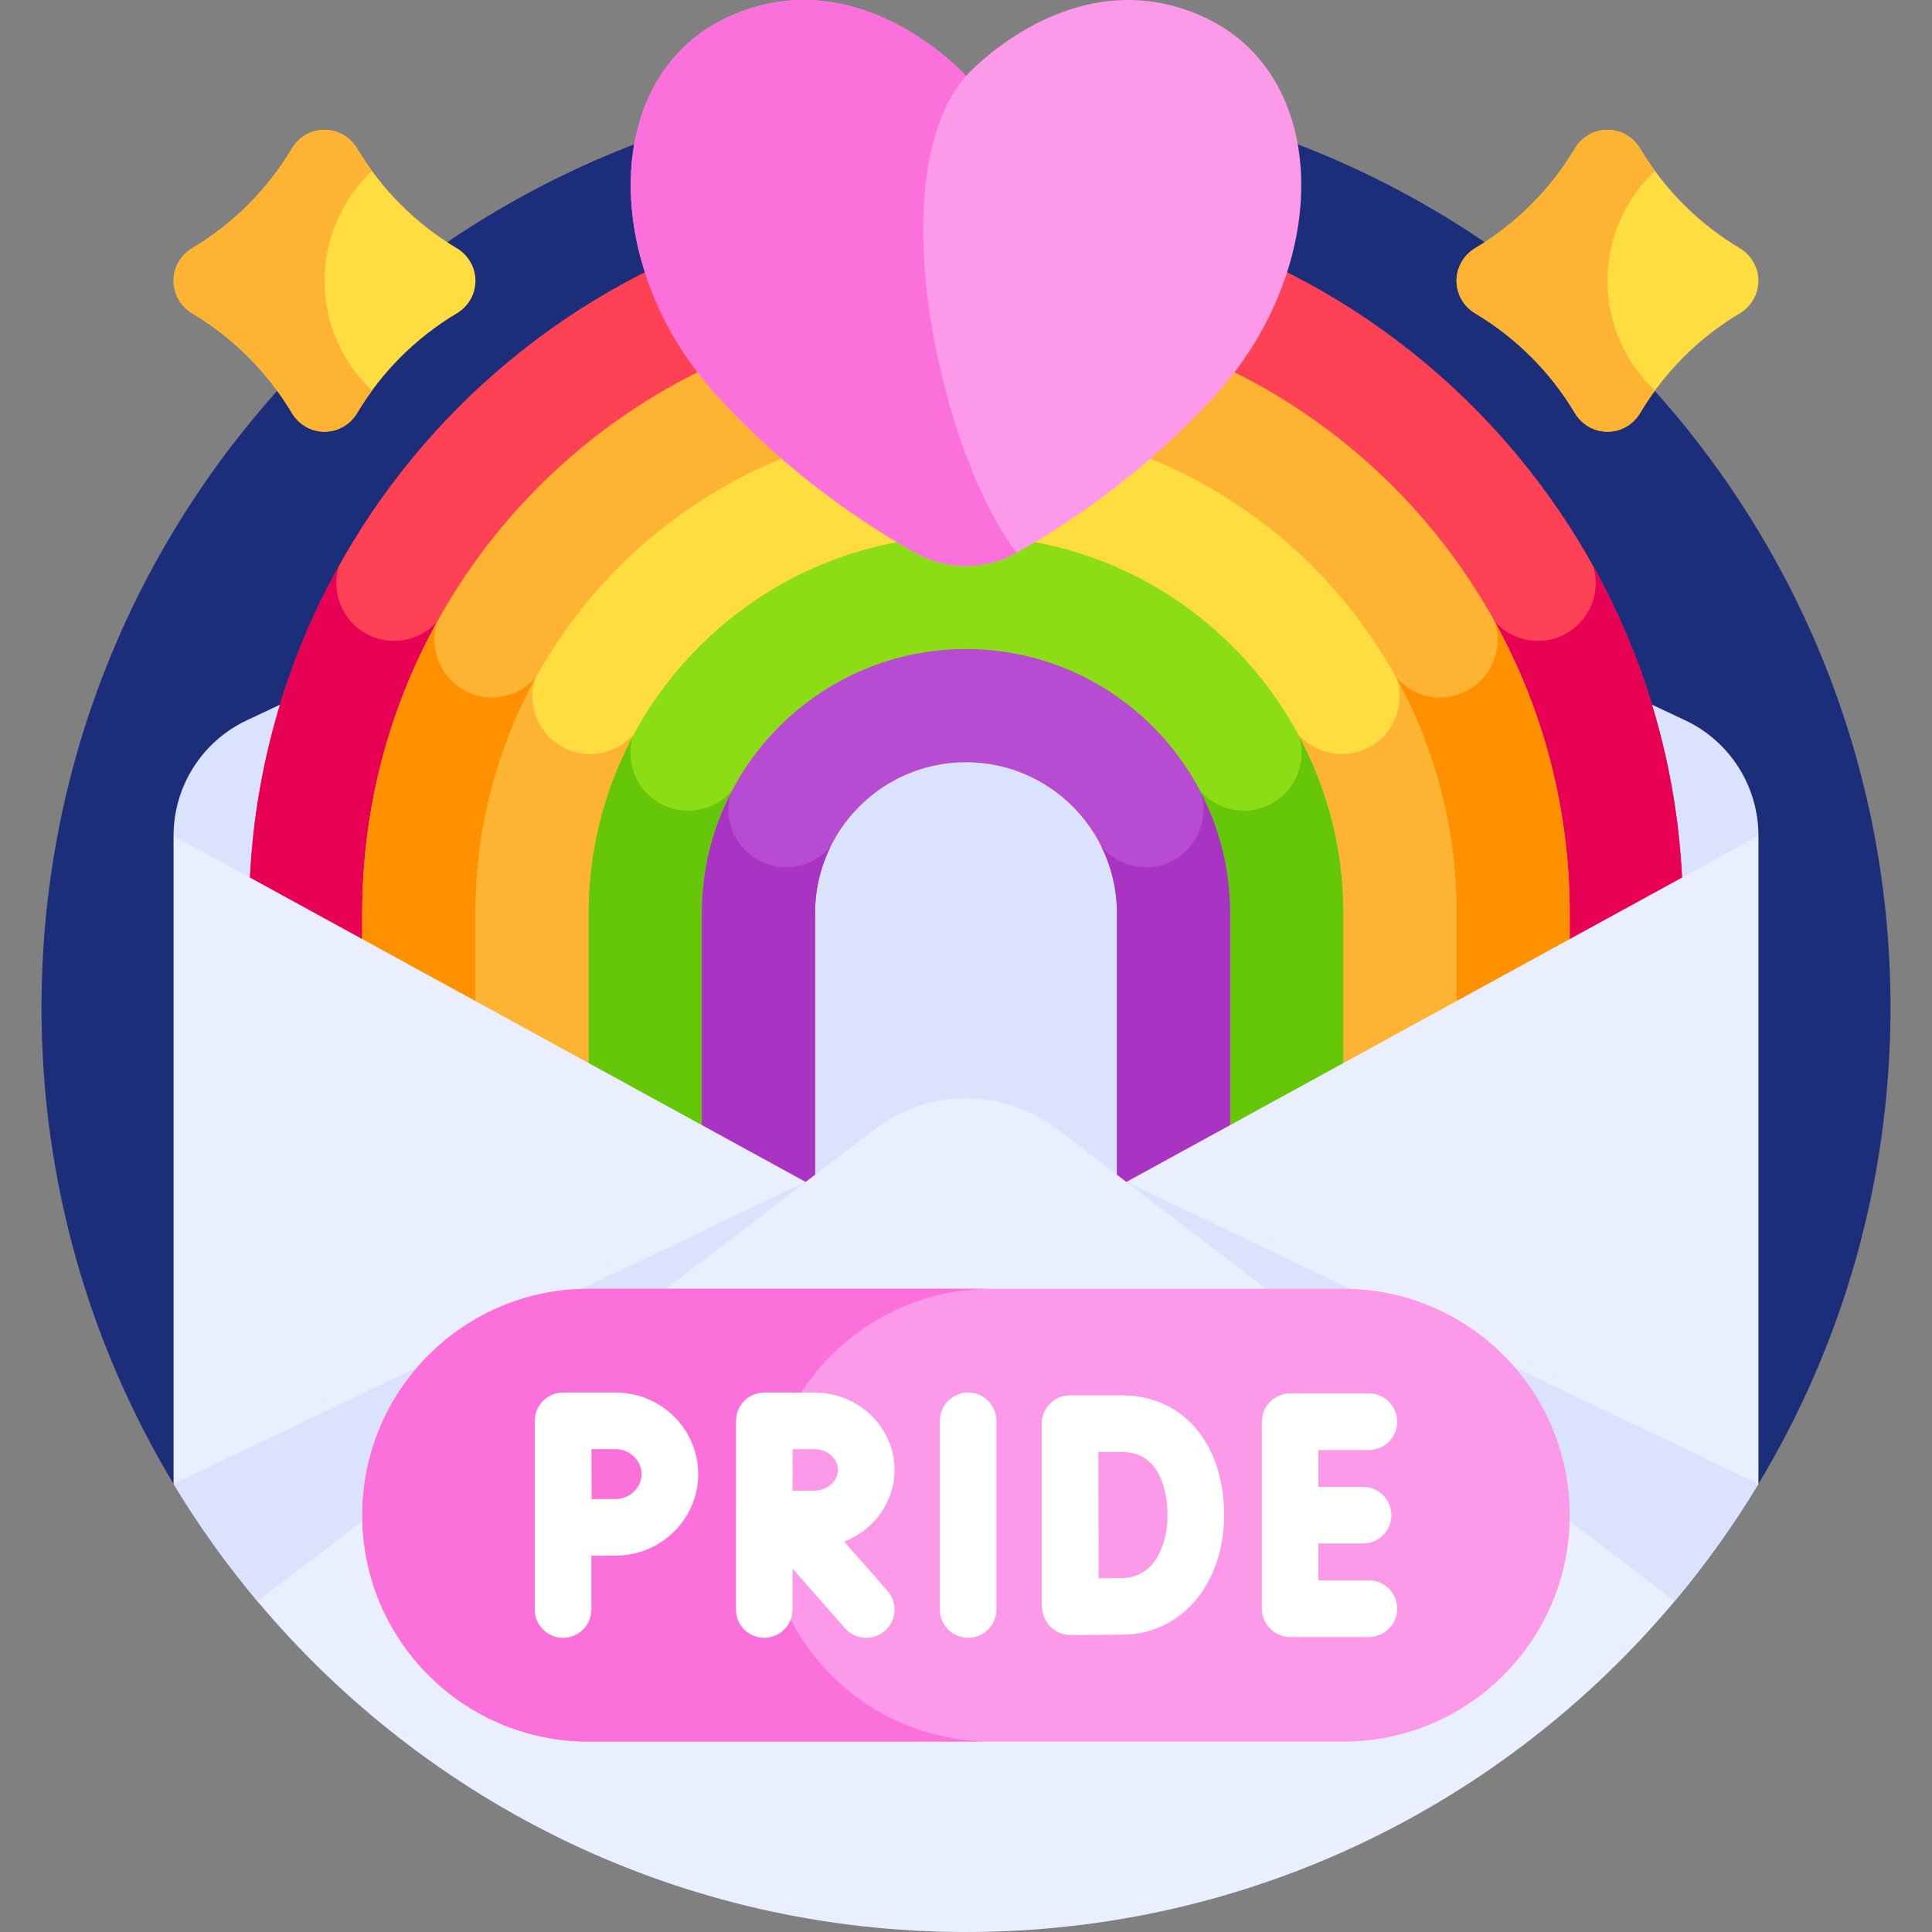 <svg id="Capa_1" enable-background="new 0 0 512 512" height="512" viewBox="0 0 512 512" width="512" xmlns="http://www.w3.org/2000/svg"><rect x="0" y="0" width="512" height="512" fill="#808080" stroke="none"/><g><g><path d="m466 393.247c22.214-36.871 35-80.064 35-126.247 0-135.31-109.69-245-245-245s-245 109.69-245 245c0 46.183 12.786 89.376 35 126.247z" fill="#1c2e7a"/></g><g><path d="m446.596 190.892-190.596-89.737-190.596 89.737c-11.845 5.577-19.404 17.491-19.404 30.583l49.437 113.06h321.127l49.436-113.06c0-13.092-7.559-25.006-19.404-30.583z" fill="#dae2fe"/></g><g><g><path d="m256 52c-104.766 0-190 85.234-190 190v163.846h30l4-163.846c0-88.365 67.634-141.426 156-141.426 88.365 0 154 53.061 154 141.426l6 163.846h30v-163.846c0-104.766-85.234-190-190-190z" fill="#ff4155"/></g><g><path d="m96.774 167.788c-6.29-3.631-9.02-11.041-7.009-17.706-15.132 27.256-23.765 58.596-23.765 91.918v163.846h30v-163.846c0-28.016 7.209-54.345 19.86-77.248-4.741 5.289-12.689 6.729-19.086 3.036z" fill="#e80054"/></g><g><path d="m256 82c-88.366 0-160 71.634-160 160v163.846h30l4-163.846c0-71.682 54.318-116.962 126-116.962s124 45.28 124 116.962l6 163.846h30v-163.846c0-88.366-71.634-160-160-160z" fill="#ffb332"/></g><g><path d="m256 112c-71.682 0-130 58.318-130 130v163.846h30l5-163.846c0-55.14 39.86-91.333 95-91.333s94 37.193 94 92.333l6 162.846h30v-163.846c0-71.682-58.318-130-130-130z" fill="#ffdd40"/></g><g><path d="m256 142c-55.14 0-100 44.86-100 100v163.846h30l6-163.846c0-38.598 24.798-64.538 63.396-64.538s65.604 25.94 65.604 64.538l5 163.846h30v-163.846c0-55.14-44.86-100-100-100z" fill="#8ddd16"/></g><g><path d="m256 172c-38.598 0-70 31.402-70 70v163.846h30v-163.846c0-22.056 17.944-40 40-40s40 17.944 40 40v163.846h30v-163.846c0-38.598-31.402-70-70-70z" fill="#b74bd1"/></g><g><path d="m122.755 182.788c-6.367-3.676-9.095-11.226-6.94-17.954-12.624 22.883-19.815 49.183-19.815 77.166v163.846h30v-163.846c0-22.619 5.812-43.905 16.013-62.45-4.719 5.452-12.782 6.977-19.258 3.238z" fill="#ff9100"/></g><g><path d="m148.735 197.788c-6.302-3.638-9.032-11.07-6.999-17.744-10.032 18.428-15.736 39.538-15.736 61.956v163.846h30v-163.846c0-17.164 4.351-33.331 12.002-47.46-4.718 5.46-12.787 6.989-19.267 3.248z" fill="#ffb332"/></g><g><path d="m174.716 212.788c-6.267-3.618-8.999-10.988-7.029-17.634-7.448 13.984-11.687 29.927-11.687 46.846v163.846h30v-163.846c0-11.749 2.923-22.824 8.06-32.557-4.706 5.536-12.827 7.107-19.344 3.345z" fill="#66c60a"/></g><g><path d="m200.698 227.786c-6.232-3.598-8.966-10.907-7.058-17.524-4.872 9.534-7.64 20.316-7.64 31.738v163.846h30v-163.846c0-6.339 1.488-12.334 4.124-17.665-4.691 5.619-12.869 7.236-19.426 3.451z" fill="#a934c4"/></g><g><path d="m415.226 167.788c6.29-3.631 9.02-11.041 7.009-17.706 15.132 27.256 23.765 58.596 23.765 91.918v163.846h-30v-163.846c0-28.016-7.209-54.345-19.861-77.248 4.742 5.289 12.69 6.729 19.087 3.036z" fill="#e80054"/></g><g><path d="m389.245 182.788c6.367-3.676 9.095-11.226 6.94-17.954 12.624 22.883 19.815 49.183 19.815 77.166v163.846h-30v-163.846c0-22.619-5.812-43.905-16.013-62.45 4.719 5.452 12.782 6.977 19.258 3.238z" fill="#ff9100"/></g><g><path d="m363.265 197.788c6.302-3.638 9.032-11.07 6.999-17.744 10.032 18.428 15.736 39.538 15.736 61.956v163.846h-30v-163.846c0-17.164-4.351-33.331-12.002-47.46 4.718 5.46 12.787 6.989 19.267 3.248z" fill="#ffb332"/></g><g><path d="m337.284 212.788c6.267-3.618 8.999-10.988 7.029-17.634 7.448 13.984 11.687 29.927 11.687 46.846v163.846h-30v-163.846c0-11.749-2.923-22.824-8.06-32.557 4.706 5.536 12.827 7.107 19.344 3.345z" fill="#66c60a"/></g><g><path d="m311.302 227.786c6.232-3.598 8.966-10.907 7.058-17.524 4.873 9.535 7.64 20.316 7.64 31.738v163.846h-30v-163.846c0-6.339-1.488-12.334-4.124-17.665 4.691 5.619 12.869 7.236 19.426 3.451z" fill="#a934c4"/></g></g><g><path d="m318.46 4.239c-34.517-15.341-62.46 15.889-62.46 15.889s-27.943-31.23-62.46-15.889c-34.518 15.341-34.518 66.295-3.835 100.265 18.904 20.929 39.68 34.579 52.845 41.975 8.356 4.694 18.544 4.694 26.9 0 13.165-7.396 33.941-21.045 52.845-41.975 30.683-33.969 30.683-84.924-3.835-100.265z" fill="#fc9ae9"/></g><g><path d="m269.45 146.479c-20.161-26.032-36.702-99.792-13.45-126.351 0 0-27.943-31.23-62.46-15.889s-34.517 66.295-3.835 100.265c18.904 20.929 39.68 34.579 52.845 41.975 8.356 4.694 18.544 4.694 26.9 0z" fill="#fc70db"/></g><g><path d="m443.804 424.323c8.172-9.743 15.601-20.129 22.196-31.076v-171.772l-210 115.032-210-115.032v171.772c6.595 10.947 14.025 21.333 22.196 31.076z" fill="#e9efff"/></g><g><path d="m256 336.507-42.519-23.291-167.481 80.031c6.595 10.947 14.025 21.333 22.196 31.076h375.607c8.172-9.743 15.601-20.129 22.196-31.076l-167.481-80.031z" fill="#dae2fe"/></g><g><g><path d="m461.052 65.774c-10.861-6.476-19.941-15.556-26.417-26.417-1.82-3.052-5.082-4.948-8.635-4.948-3.553 0-6.816 1.896-8.635 4.948-6.476 10.861-15.556 19.941-26.417 26.417-3.052 1.82-4.948 5.082-4.948 8.635 0 3.553 1.896 6.816 4.948 8.635 10.861 6.476 19.94 15.556 26.416 26.416 1.82 3.052 5.082 4.948 8.635 4.948 3.553 0 6.816-1.896 8.635-4.948 6.476-10.861 15.556-19.94 26.417-26.416 3.052-1.82 4.948-5.082 4.948-8.635.001-3.553-1.896-6.816-4.947-8.635z" fill="#ffdd40"/></g><g><path d="m426 74.409c0-11.472 4.837-21.808 12.573-29.102-1.401-1.917-2.716-3.901-3.938-5.95-1.82-3.052-5.082-4.948-8.635-4.948s-6.816 1.896-8.635 4.948c-6.476 10.861-15.556 19.941-26.417 26.417-3.052 1.82-4.948 5.082-4.948 8.635 0 3.553 1.896 6.816 4.948 8.635 10.861 6.476 19.94 15.556 26.417 26.416 1.82 3.052 5.082 4.948 8.635 4.948 3.553 0 6.816-1.896 8.635-4.948 1.222-2.049 2.536-4.034 3.938-5.95-7.736-7.293-12.573-17.629-12.573-29.101z" fill="#ffb332"/></g></g><g><g><path d="m121.052 65.774c-10.861-6.476-19.941-15.556-26.417-26.417-1.82-3.052-5.082-4.948-8.635-4.948-3.553 0-6.816 1.896-8.635 4.948-6.476 10.861-15.556 19.941-26.417 26.417-3.051 1.819-4.948 5.082-4.948 8.635 0 3.553 1.896 6.816 4.948 8.635 10.861 6.476 19.94 15.556 26.417 26.416 1.82 3.052 5.082 4.948 8.635 4.948 3.553 0 6.816-1.896 8.635-4.948 6.476-10.861 15.556-19.94 26.416-26.416 3.052-1.82 4.948-5.082 4.948-8.635.001-3.553-1.895-6.816-4.947-8.635z" fill="#ffdd40"/></g><g><path d="m86 74.409c0-11.472 4.837-21.808 12.573-29.102-1.401-1.917-2.716-3.901-3.938-5.95-1.82-3.052-5.082-4.948-8.635-4.948s-6.816 1.896-8.635 4.948c-6.476 10.861-15.556 19.941-26.417 26.417-3.052 1.819-4.948 5.082-4.948 8.635 0 3.553 1.896 6.816 4.948 8.635 10.861 6.476 19.94 15.556 26.417 26.416 1.82 3.052 5.082 4.948 8.635 4.948 3.553 0 6.816-1.896 8.635-4.948 1.222-2.049 2.536-4.034 3.938-5.95-7.736-7.293-12.573-17.629-12.573-29.101z" fill="#ffb332"/></g></g><g><path d="m443.802 424.323-163.506-125.014c-14.341-10.965-34.25-10.965-48.591 0l-163.507 125.014c44.943 53.593 112.387 87.677 187.802 87.677s142.859-34.084 187.802-87.677z" fill="#e9efff"/></g><g><path d="m356 461.542h-200c-33.137 0-60-26.863-60-60 0-33.137 26.863-60 60-60h200c33.137 0 60 26.863 60 60 0 33.137-26.863 60-60 60z" fill="#fc9ae9"/></g><g><path d="m202.777 401.542c0-33.137 26.863-60 60-60h-106.777c-33.137 0-60 26.863-60 60 0 33.137 26.863 60 60 60h106.777c-33.137 0-60-26.863-60-60z" fill="#fc70db"/></g><g fill="#fff"><path d="m256.564 369.042c-4.142 0-7.5 3.358-7.5 7.5v50c0 4.142 3.358 7.5 7.5 7.5s7.5-3.358 7.5-7.5v-50c0-4.142-3.357-7.5-7.5-7.5z"/><path d="m362.777 418.814h-13.376v-9.771h11.836c4.142 0 7.5-3.358 7.5-7.5s-3.358-7.5-7.5-7.5h-11.836v-9.772h13.376c4.142 0 7.5-3.358 7.5-7.5s-3.358-7.5-7.5-7.5h-20.876c-4.142 0-7.5 3.358-7.5 7.5v49.543c0 4.142 3.358 7.5 7.5 7.5h20.876c4.142 0 7.5-3.358 7.5-7.5s-3.358-7.5-7.5-7.5z"/><path d="m297.307 369.782h-13.742c-1.992 0-3.902.792-5.309 2.202s-2.195 3.321-2.191 5.313v.034.001 47.683c0 .458.048.905.126 1.341.133 1.794.9 3.489 2.184 4.766 1.406 1.397 3.307 2.181 5.288 2.181h.028c.416-.001 10.224-.039 14.148-.108 15.391-.269 26.561-13.581 26.561-31.652.001-18.998-10.887-31.761-27.093-31.761zm.27 48.415c-1.508.027-3.981.049-6.429.065l-.068-33.48h6.227c11.222 0 12.094 12.829 12.094 16.761 0 8.186-3.656 16.511-11.824 16.654z"/><path d="m237.064 389.537c0-11.3-9.523-20.494-21.229-20.494h-13.287c-4.14 0-7.498 3.355-7.5 7.495l-.017 26.046v.002.002 23.954c0 4.142 3.358 7.5 7.5 7.5s7.5-3.358 7.5-7.5v-10.842l13.903 15.797c1.482 1.685 3.552 2.545 5.633 2.545 1.76 0 3.527-.616 4.952-1.87 3.109-2.736 3.412-7.476.675-10.585l-11.475-13.038c7.81-3.029 13.345-10.402 13.345-19.012zm-27.021-5.495h5.792c3.377 0 6.229 2.516 6.229 5.494 0 2.979-2.853 5.495-6.229 5.495-1.377 0-3.578.008-5.798.018z"/><path d="m163.146 369.042h-13.922c-1.993 0-3.905.793-5.312 2.205s-2.195 3.326-2.188 5.319v49.976c0 4.142 3.358 7.5 7.5 7.5s7.5-3.358 7.5-7.5v-14.259c2.431-.012 4.901-.022 6.422-.022 12.068 0 21.886-9.694 21.886-21.61s-9.819-21.609-21.886-21.609zm0 28.22c-1.511 0-3.951.009-6.366.021-.012-2.514-.022-5.071-.022-6.631 0-1.333-.006-3.971-.013-6.61h6.4c3.733 0 6.886 3.027 6.886 6.61s-3.153 6.61-6.885 6.61z"/></g></g></svg>